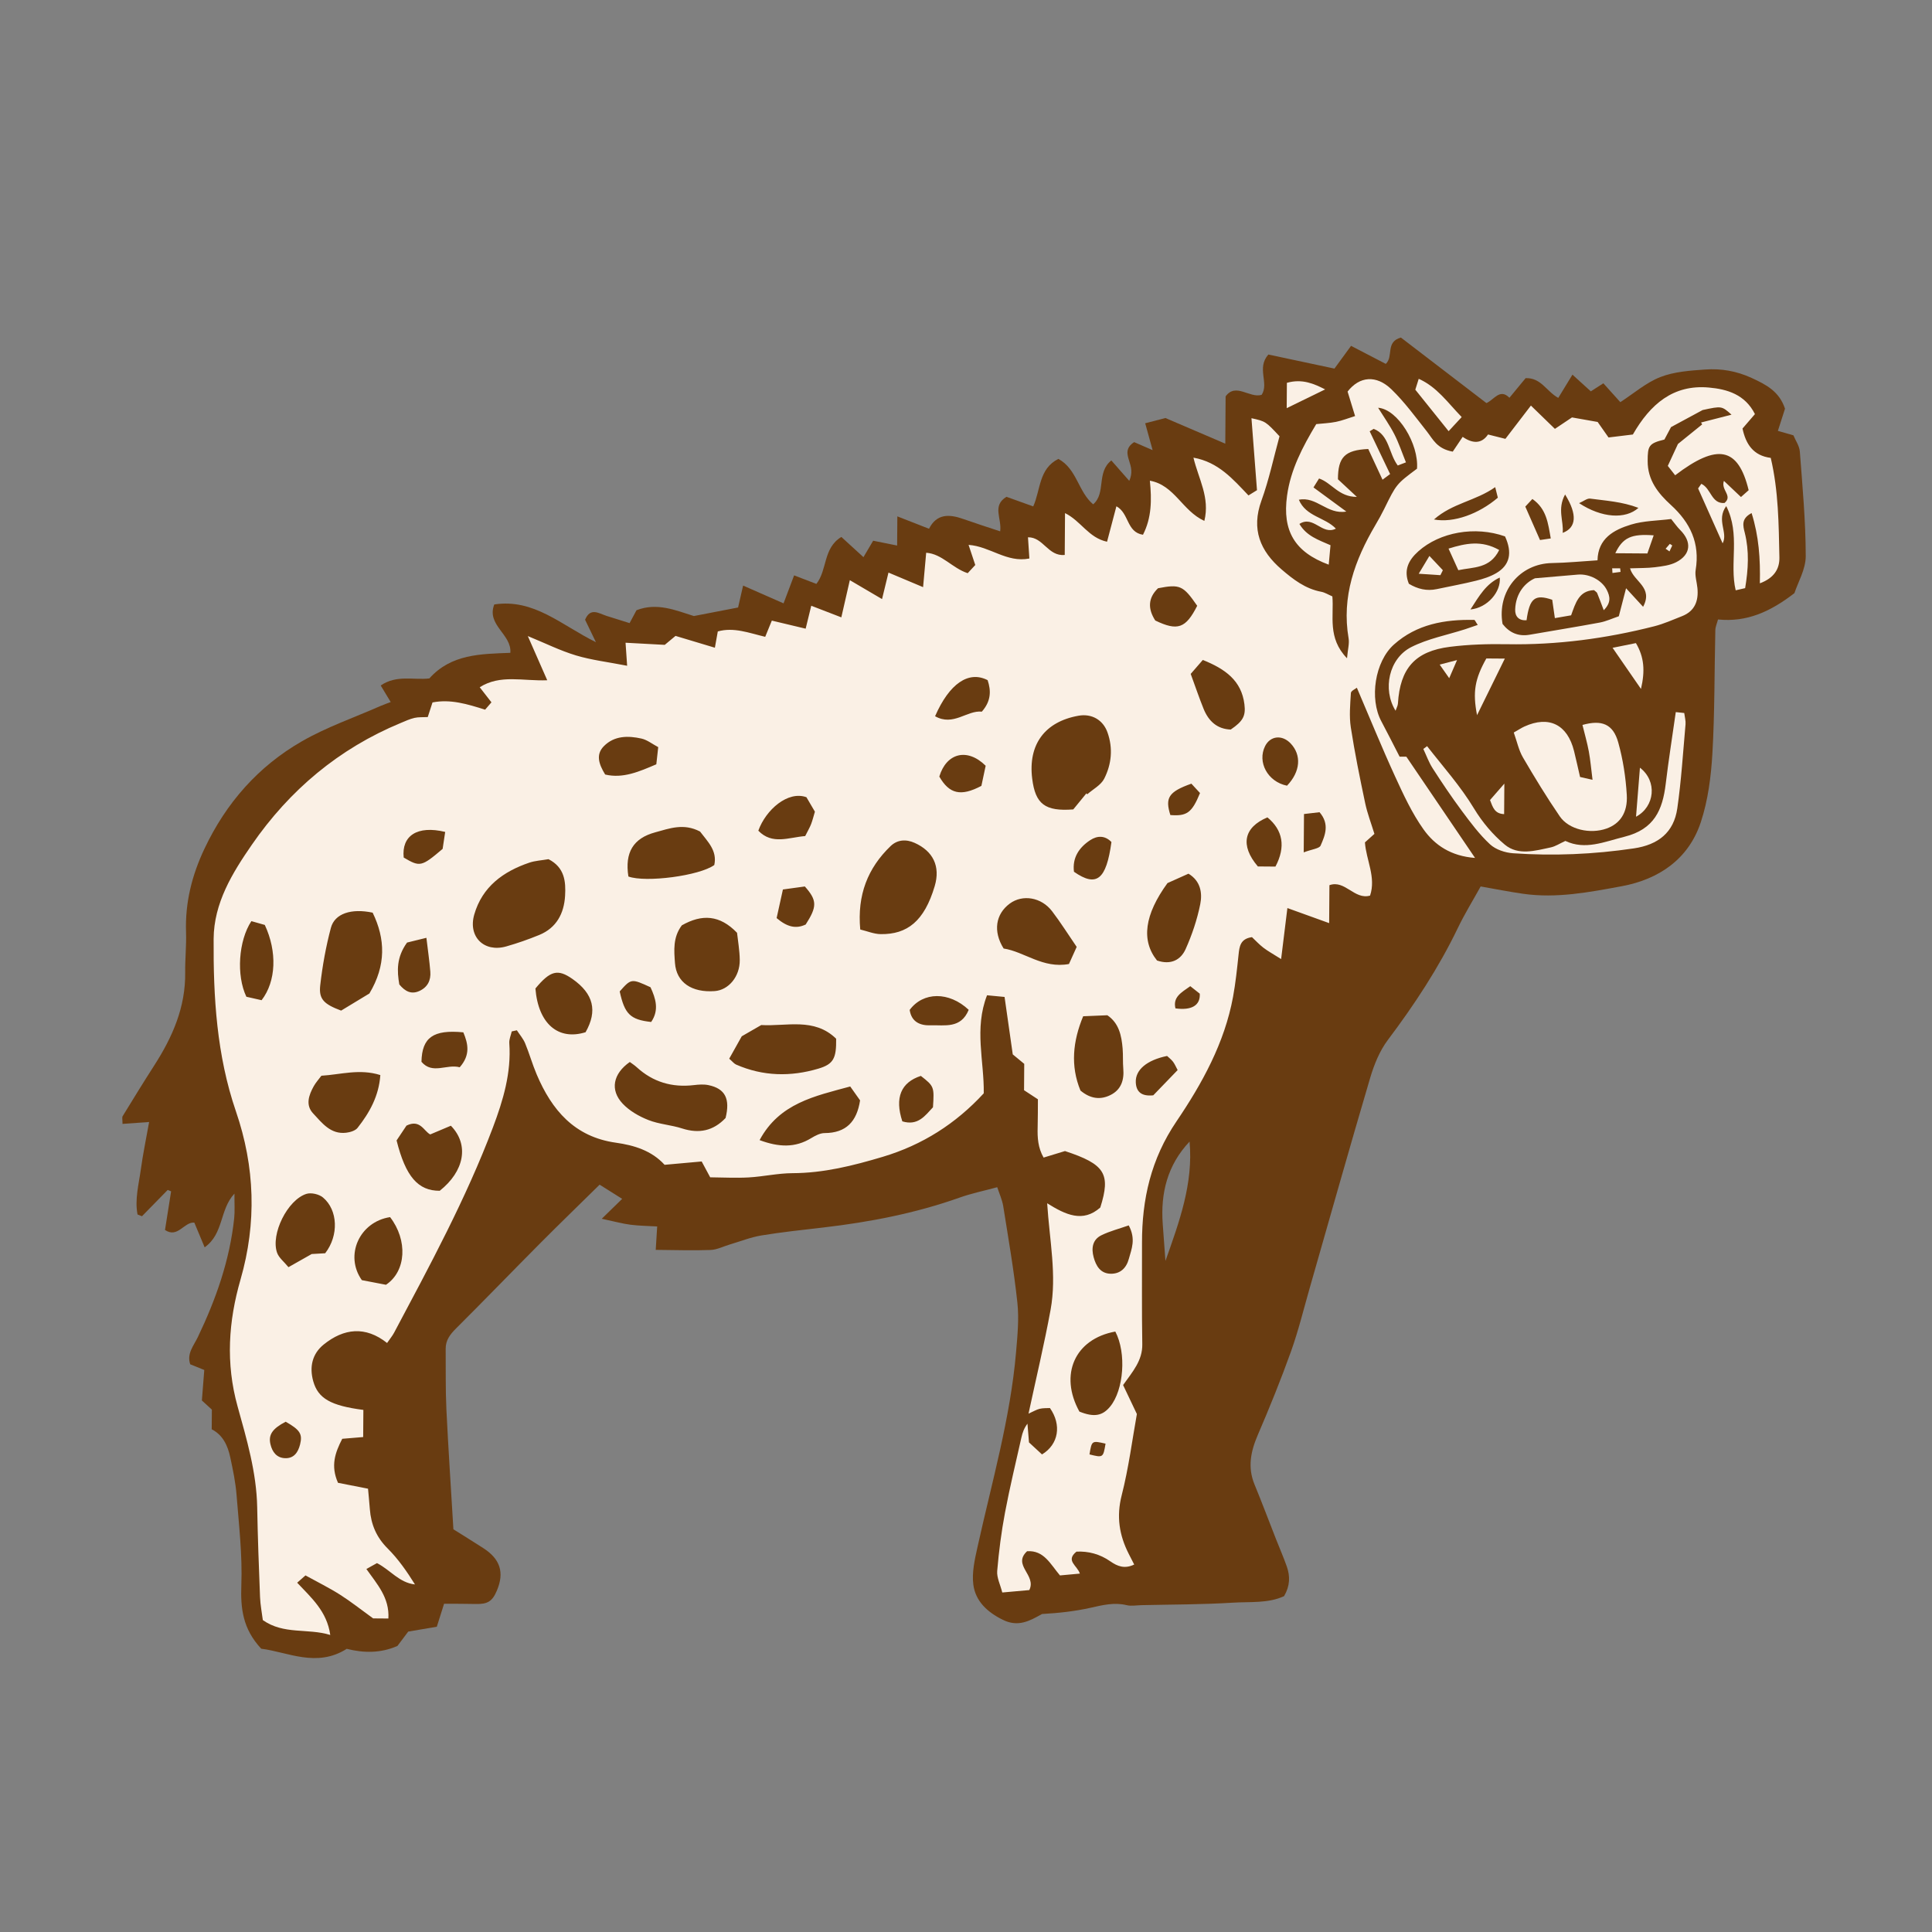 <svg version="1.1" id="svg" xmlns="http://www.w3.org/2000/svg" xmlns:xlink="http://www.w3.org/1999/xlink" x="0px" y="0px"
	 width="200px" height="200px" viewBox="0 0 200 200" enable-background="new 0 0 200 200" xml:space="preserve">
<rect x="0" y="0" width="200" height="200" fill="#808080" stroke="none"/>
<path class="stroke" fill="#693c11"  fill-rule="evenodd" clip-rule="evenodd" d="M46.936,158.312c0.974,0.612,2.042,1.27,3.095,1.949
	c1.759,1.134,2.198,2.524,1.406,4.397c-0.473,1.12-0.96,1.416-2.197,1.387c-1.069-0.025-2.136-0.019-3.269-0.026
	c-0.259,0.824-0.483,1.531-0.752,2.38c-0.951,0.162-1.938,0.329-2.96,0.503c-0.378,0.502-0.754,1.002-1.118,1.488
	c-1.743,0.759-3.487,0.742-5.245,0.296c-3.124,1.986-6.127,0.321-8.854-0.011c-1.927-2.067-2.146-4.195-2.058-6.597
	c0.115-3.095-0.251-6.212-0.495-9.314c-0.103-1.309-0.375-2.613-0.652-3.9c-0.257-1.197-0.742-2.295-1.92-2.905
	c0.005-0.701,0.009-1.331,0.015-2.036c-0.354-0.324-0.709-0.649-1.034-0.946c0.084-1.07,0.164-2.071,0.249-3.157
	c-0.515-0.208-0.959-0.39-1.455-0.59c-0.379-1.104,0.365-1.931,0.785-2.808c1.875-3.916,3.307-7.961,3.766-12.305
	c0.077-0.739,0.021-1.496,0.028-2.557c-1.562,1.671-1.087,4.141-3.086,5.563c-0.398-0.951-0.721-1.729-1.069-2.56
	c-1.06-0.095-1.712,1.655-3.035,0.763c0.211-1.335,0.422-2.667,0.632-3.999c-0.117-0.048-0.235-0.097-0.351-0.146
	c-0.889,0.908-1.778,1.815-2.666,2.723c-0.153-0.061-0.306-0.121-0.459-0.181c-0.3-1.56,0.129-3.12,0.342-4.667
	c0.221-1.608,0.555-3.199,0.858-4.908c-0.935,0.067-1.823,0.131-2.755,0.197c0.003-0.445-0.065-0.671,0.017-0.804
	c1.078-1.762,2.161-3.523,3.277-5.261c1.882-2.929,3.24-6.019,3.195-9.595c-0.018-1.396,0.135-2.795,0.088-4.189
	c-0.101-3.054,0.602-5.877,1.91-8.643c2.246-4.749,5.569-8.521,10.076-11.111c2.568-1.477,5.418-2.458,8.144-3.659
	c0.337-0.148,0.688-0.267,1.057-0.408c-0.363-0.602-0.672-1.113-1.035-1.714c1.66-1.136,3.425-0.535,5.036-0.732
	c2.265-2.533,5.325-2.528,8.384-2.649c0.164-1.918-2.5-2.862-1.663-5.008c4.107-0.623,6.917,2.125,10.523,3.908
	c-0.493-1.021-0.802-1.663-1.123-2.324c0.544-1.306,1.411-0.665,2.212-0.403c0.781,0.253,1.566,0.492,2.396,0.752
	c0.268-0.5,0.498-0.93,0.716-1.335c2.136-0.827,4.042,0.011,5.94,0.602c1.517-0.295,3-0.581,4.575-0.884
	c0.143-0.625,0.301-1.311,0.52-2.269c1.531,0.673,2.827,1.243,4.187,1.841c0.371-0.988,0.71-1.884,1.093-2.897
	c0.905,0.349,1.59,0.61,2.304,0.883c1.148-1.451,0.68-3.709,2.586-4.861c0.747,0.684,1.48,1.353,2.288,2.092
	c0.332-0.562,0.614-1.038,1.005-1.702c0.807,0.162,1.628,0.327,2.482,0.499c0.007-0.935,0.013-1.807,0.021-3.019
	c1.267,0.495,2.237,0.876,3.28,1.282c0.787-1.566,2.084-1.528,3.534-1.015c1.227,0.434,2.468,0.829,3.831,1.282
	c0.191-1.326-0.879-2.647,0.653-3.575c0.885,0.318,1.817,0.653,2.769,0.995c0.776-1.728,0.561-3.898,2.604-4.918
	c1.935,1.053,2.044,3.401,3.601,4.702c1.362-1.169,0.305-3.288,1.88-4.542c0.594,0.677,1.153,1.313,1.855,2.111
	c0.37-0.805,0.195-1.441-0.006-2.061c-0.23-0.704-0.391-1.367,0.514-1.947c0.522,0.228,1.127,0.49,1.911,0.829
	c-0.271-0.981-0.505-1.825-0.768-2.781c0.832-0.216,1.429-0.372,2.094-0.543c1.998,0.855,4.014,1.719,6.197,2.654
	c0.012-1.725,0.022-3.221,0.034-4.896c1.057-1.453,2.48,0.219,3.731-0.159c0.792-1.216-0.557-2.753,0.693-4.172
	c2.078,0.442,4.224,0.898,6.842,1.455c0.43-0.588,1.059-1.449,1.72-2.354c1.352,0.703,2.457,1.276,3.595,1.868
	c0.828-0.783-0.064-2.259,1.561-2.729c2.84,2.176,5.831,4.467,8.858,6.786c0.802-0.348,1.386-1.554,2.381-0.55
	c0.658-0.798,1.176-1.426,1.675-2.03c1.602-0.062,2.153,1.369,3.381,2.043c0.438-0.717,0.88-1.443,1.468-2.406
	c0.671,0.61,1.247,1.132,1.901,1.728c0.339-0.218,0.749-0.48,1.298-0.833c0.585,0.65,1.163,1.292,1.756,1.952
	c1.397-0.904,2.667-2.023,4.146-2.599c1.434-0.56,3.076-0.668,4.641-0.78c1.65-0.119,3.253,0.157,4.814,0.876
	c1.493,0.688,2.855,1.387,3.447,3.181c-0.217,0.676-0.464,1.451-0.737,2.296c0.523,0.151,0.998,0.287,1.608,0.461
	c0.217,0.528,0.619,1.091,0.664,1.681c0.273,3.604,0.605,7.214,0.611,10.822c0.002,1.366-0.814,2.731-1.17,3.831
	c-2.511,1.944-4.945,3.027-7.912,2.728c-0.106,0.407-0.269,0.755-0.277,1.108c-0.099,4.252-0.059,8.512-0.303,12.758
	c-0.139,2.391-0.452,4.851-1.197,7.11c-1.265,3.838-4.353,5.925-8.179,6.635c-3.35,0.621-6.751,1.278-10.207,0.787
	c-1.435-0.204-2.857-0.489-4.407-0.76c-0.792,1.433-1.656,2.83-2.364,4.304c-1.989,4.134-4.49,7.927-7.244,11.587
	c-0.849,1.13-1.422,2.547-1.828,3.918c-2.139,7.239-4.182,14.506-6.261,21.76c-0.628,2.189-1.166,4.412-1.932,6.553
	c-1.046,2.921-2.214,5.804-3.442,8.656c-0.734,1.708-1.072,3.354-0.336,5.136c0.771,1.87,1.48,3.766,2.221,5.649
	c0.371,0.945,0.781,1.876,1.117,2.833c0.348,0.994,0.349,1.99-0.28,3.069c-1.633,0.766-3.517,0.565-5.317,0.678
	c-3.146,0.196-6.305,0.184-9.458,0.256c-0.508,0.012-1.039,0.117-1.515,0.002c-1.29-0.313-2.489-0.012-3.736,0.268
	c-1.645,0.37-3.333,0.551-5.032,0.646c-1.262,0.704-2.459,1.395-4.064,0.599c-1.597-0.791-2.82-1.917-3.047-3.634
	c-0.167-1.268,0.152-2.639,0.437-3.923c1.478-6.687,3.395-13.286,3.985-20.144c0.146-1.702,0.318-3.44,0.137-5.126
	c-0.357-3.34-0.935-6.658-1.463-9.979c-0.106-0.667-0.405-1.303-0.622-1.975c-1.4,0.382-2.675,0.641-3.889,1.074
	c-4.574,1.626-9.299,2.535-14.106,3.096c-2.142,0.249-4.289,0.475-6.414,0.824c-1.116,0.184-2.19,0.616-3.282,0.938
	c-0.665,0.196-1.321,0.543-1.992,0.566c-1.807,0.07-3.618,0.004-5.67-0.011c0.041-0.671,0.093-1.511,0.15-2.424
	c-0.92-0.055-1.851-0.062-2.766-0.179c-0.833-0.107-1.651-0.337-2.971-0.617c0.911-0.889,1.453-1.417,2.113-2.061
	c-0.761-0.479-1.486-0.935-2.334-1.468c-2.12,2.089-4.167,4.068-6.174,6.086c-2.903,2.919-5.764,5.885-8.682,8.79
	c-0.618,0.616-1.09,1.226-1.081,2.123c0.02,2.09-0.024,4.185,0.075,6.271C46.409,149.963,46.681,154.016,46.936,158.312z
	 M123.143,118.177c-2.292,2.424-3.012,5.333-2.777,8.537c0.093,1.273,0.187,2.545,0.28,3.817
	C122.08,126.487,123.541,122.519,123.143,118.177z"/>
<path fill-rule="evenodd" clip-rule="evenodd" fill="#faf0e5" class="fill" d="M52.976,106.772c-0.09,0.405-0.282,0.818-0.253,1.217
	c0.217,3.062-0.635,5.91-1.694,8.718c-2.788,7.381-6.536,14.299-10.227,21.245c-0.176,0.332-0.422,0.624-0.731,1.074
	c-2.238-1.776-4.47-1.525-6.557,0.154c-1.2,0.966-1.499,2.332-1.088,3.803c0.498,1.786,1.82,2.536,5.19,2.971
	c-0.007,0.905-0.013,1.831-0.02,2.809c-0.74,0.062-1.464,0.122-2.167,0.18c-0.749,1.457-1.216,2.797-0.44,4.557
	c0.89,0.175,1.911,0.375,3.109,0.609c0.056,0.636,0.132,1.382,0.189,2.127c0.122,1.578,0.681,2.904,1.84,4.058
	c1.094,1.09,1.991,2.378,2.83,3.727c-1.635-0.179-2.547-1.5-3.932-2.208c-0.272,0.152-0.574,0.32-1.098,0.609
	c1.1,1.565,2.405,2.959,2.278,5.126c-0.601-0.004-1.236-0.009-1.58-0.012c-1.28-0.925-2.316-1.751-3.428-2.457
	c-1.117-0.709-2.311-1.296-3.574-1.993c-0.239,0.21-0.499,0.438-0.86,0.755c1.477,1.572,3.081,2.959,3.426,5.411
	c-2.344-0.722-4.804-0.008-6.982-1.54c-0.096-0.764-0.256-1.57-0.288-2.383c-0.124-3.102-0.237-6.205-0.295-9.31
	c-0.069-3.601-1.087-7.034-2.033-10.44c-1.238-4.463-0.942-8.791,0.308-13.124c1.69-5.864,1.492-11.67-0.475-17.405
	c-1.991-5.805-2.347-11.812-2.309-17.856c0.024-3.718,1.934-6.819,3.957-9.747c3.911-5.664,9.009-9.952,15.412-12.605
	c0.466-0.194,0.932-0.412,1.42-0.525c0.42-0.098,0.871-0.061,1.377-0.087c0.164-0.506,0.315-0.971,0.492-1.514
	c1.872-0.367,3.619,0.176,5.447,0.749c0.184-0.215,0.382-0.445,0.655-0.761c-0.375-0.481-0.741-0.953-1.214-1.561
	c2.135-1.352,4.442-0.625,6.99-0.722c-0.731-1.666-1.322-3.008-2.011-4.576c1.797,0.736,3.351,1.512,4.99,2.005
	c1.613,0.484,3.313,0.681,5.292,1.069c-0.065-0.941-0.108-1.58-0.164-2.384c1.375,0.075,2.736,0.148,4.057,0.22
	c0.337-0.278,0.621-0.516,1.117-0.927c1.248,0.375,2.601,0.781,4.073,1.223c0.102-0.568,0.197-1.092,0.302-1.685
	c1.647-0.465,3.218,0.153,4.908,0.557c0.23-0.563,0.428-1.048,0.686-1.678c1.086,0.259,2.17,0.52,3.502,0.835
	c0.189-0.778,0.358-1.471,0.579-2.374c0.975,0.377,1.938,0.748,3.113,1.202c0.301-1.312,0.583-2.548,0.88-3.85
	c1.166,0.685,2.119,1.244,3.335,1.959c0.269-1.112,0.454-1.874,0.666-2.744c1.112,0.469,2.168,0.913,3.583,1.508
	c0.125-1.404,0.217-2.43,0.32-3.561c1.639,0.109,2.7,1.593,4.297,2.116c0.253-0.273,0.5-0.539,0.785-0.847
	c-0.22-0.664-0.431-1.293-0.694-2.084c2.236,0.16,3.954,1.876,6.295,1.411c-0.05-0.765-0.098-1.474-0.145-2.196
	c1.594-0.026,2.064,1.986,3.805,1.832c0.01-1.404,0.019-2.745,0.03-4.336c1.667,0.828,2.428,2.552,4.35,2.964
	c0.322-1.221,0.629-2.382,0.969-3.67c1.334,0.726,1.035,2.684,2.751,2.947c0.901-1.761,0.913-3.613,0.713-5.596
	c2.562,0.458,3.345,3.119,5.64,4.162c0.595-2.422-0.596-4.327-1.129-6.547c2.593,0.459,4.101,2.24,5.697,3.911
	c0.376-0.233,0.632-0.39,0.881-0.544c-0.192-2.498-0.379-4.936-0.572-7.45c1.465,0.326,1.465,0.326,2.904,1.87
	c-0.598,2.173-1.079,4.476-1.873,6.667c-1.072,2.964-0.129,5.212,2.089,7.119c1.204,1.033,2.462,2.006,4.098,2.31
	c0.366,0.065,0.702,0.283,1.157,0.479c0.179,2.021-0.535,4.292,1.517,6.407c0.084-0.947,0.255-1.524,0.164-2.058
	c-0.74-4.316,0.641-8.114,2.78-11.744c0.322-0.545,0.631-1.1,0.91-1.667c1.257-2.559,1.252-2.562,3.391-4.157
	c0.202-2.548-1.975-6.148-4.027-6.309c0.614,0.989,1.219,1.837,1.688,2.757c0.456,0.892,0.772,1.854,1.194,2.897
	c-0.307,0.118-0.568,0.217-0.847,0.324c-0.947-1.256-0.872-3.167-2.492-3.792c-0.138,0.083-0.277,0.167-0.416,0.25
	c0.667,1.398,1.335,2.793,2.115,4.429c-0.187,0.14-0.429,0.318-0.785,0.584c-0.543-1.168-1.032-2.22-1.479-3.179
	c-2.43,0.109-3.134,0.85-3.136,3.134c0.524,0.488,1.099,1.025,1.958,1.824c-1.889,0.007-2.598-1.458-3.913-1.905
	c-0.176,0.282-0.326,0.522-0.577,0.925c1.108,0.813,2.142,1.573,3.399,2.497c-1.98,0.343-3.072-1.595-4.913-1.221
	c0.741,1.756,2.698,1.8,3.833,2.991c-1.427,0.726-2.314-1.427-3.776-0.487c0.745,1.26,1.958,1.647,3.218,2.203
	c-0.06,0.658-0.119,1.312-0.184,2.013c-3.537-1.307-4.811-3.513-4.314-7.138c0.371-2.708,1.604-5.045,3.022-7.413
	c0.683-0.073,1.379-0.097,2.053-0.234c0.633-0.126,1.241-0.373,1.968-0.6c-0.312-1.023-0.549-1.793-0.776-2.533
	c1.223-1.583,2.969-1.758,4.549-0.224c1.355,1.314,2.486,2.867,3.663,4.358c0.622,0.787,1.019,1.784,2.674,2.084
	c0.216-0.321,0.598-0.888,1.028-1.531c1.021,0.708,1.958,0.746,2.625-0.246c0.66,0.165,1.184,0.298,1.797,0.453
	c0.902-1.175,1.742-2.272,2.641-3.445c0.825,0.8,1.612,1.564,2.484,2.411c0.697-0.467,1.257-0.841,1.768-1.184
	c0.774,0.137,1.505,0.266,2.657,0.469c0.222,0.316,0.661,0.942,1.126,1.605c0.958-0.117,1.744-0.213,2.52-0.307
	c1.794-3.127,4.174-5.194,7.867-4.862c1.904,0.171,3.746,0.716,4.77,2.75c-0.425,0.494-0.83,0.961-1.287,1.494
	c0.342,1.605,1.105,2.804,2.923,3.04c0.81,3.443,0.822,6.875,0.896,10.293c0.027,1.218-0.57,2.15-2.024,2.692
	c0.059-2.541-0.101-4.877-0.854-7.273c-1.1,0.577-0.892,1.306-0.706,2.044c0.472,1.883,0.365,3.768,0.038,5.726
	c-0.322,0.074-0.61,0.14-0.979,0.225c-0.666-2.807,0.509-5.777-0.979-8.717c-1.069,1.466,0.222,2.727-0.373,3.854
	c-0.805-1.803-1.617-3.622-2.539-5.684c-0.029,0.043,0.14-0.198,0.334-0.477c1.026,0.475,1.023,2.078,2.396,1.987
	c0.899-0.754-0.403-1.338-0.058-2.292c0.598,0.566,1.137,1.077,1.766,1.672c0.307-0.272,0.567-0.502,0.796-0.706
	c-1.081-4.45-3.225-4.892-7.609-1.545c-0.257-0.327-0.516-0.657-0.762-0.972c0.39-0.842,0.751-1.621,1.051-2.269
	c0.892-0.721,1.7-1.375,2.509-2.028c-0.039-0.065-0.078-0.129-0.119-0.193c1.015-0.261,2.03-0.522,3.155-0.812
	c-1.015-0.907-1.015-0.907-2.991-0.479c-1.165,0.628-2.03,1.096-3.27,1.766c-0.087,0.163-0.381,0.713-0.687,1.289
	c-1.624,0.395-1.729,0.651-1.733,2.228c-0.005,1.982,1.088,3.342,2.401,4.539c2.016,1.834,3.025,3.964,2.569,6.73
	c-0.097,0.599,0.121,1.246,0.182,1.872c0.131,1.335-0.267,2.394-1.602,2.917c-0.942,0.37-1.878,0.79-2.854,1.04
	c-5.005,1.275-10.084,1.952-15.263,1.86c-1.963-0.033-3.946,0.023-5.891,0.269c-3.626,0.453-5.172,2.233-5.394,5.876
	c-0.014,0.224-0.14,0.438-0.244,0.741c-1.378-2.219-0.687-5.415,1.623-6.587c1.723-0.873,3.7-1.246,5.562-1.844
	c0.42-0.135,0.834-0.285,1.321-0.451c-0.226-0.332-0.292-0.518-0.362-0.519c-3.052-0.062-5.956,0.438-8.318,2.553
	c-1.973,1.768-2.547,5.602-1.303,7.933c0.623,1.17,1.217,2.354,1.896,3.67c0.202,0.001,0.548,0.004,0.699,0.004
	c2.365,3.486,4.648,6.85,7.11,10.479c-2.485-0.186-4.166-1.318-5.326-2.946c-1.202-1.685-2.091-3.613-2.96-5.509
	c-1.369-2.984-2.605-6.028-3.949-9.165c-0.156,0.129-0.603,0.323-0.617,0.545c-0.073,1.184-0.187,2.397-0.009,3.559
	c0.405,2.63,0.939,5.242,1.488,7.849c0.221,1.047,0.612,2.058,0.956,3.177c-0.282,0.255-0.6,0.538-0.982,0.882
	c0.125,1.815,1.169,3.607,0.531,5.508c-1.627,0.462-2.593-1.664-4.207-1.078c-0.009,1.323-0.018,2.546-0.028,3.927
	c-1.504-0.543-2.836-1.024-4.323-1.56c-0.21,1.704-0.404,3.282-0.649,5.281c-0.851-0.54-1.372-0.82-1.834-1.175
	c-0.44-0.339-0.823-0.756-1.184-1.095c-1.218,0.171-1.299,0.979-1.39,1.836c-0.155,1.448-0.303,2.899-0.566,4.331
	c-0.878,4.781-3.204,8.988-5.858,12.906c-2.64,3.896-3.581,8.056-3.569,12.594c0.009,3.491-0.031,6.983,0.029,10.474
	c0.028,1.682-0.986,2.824-1.987,4.227c0.404,0.848,0.829,1.742,1.427,2.998c-0.466,2.58-0.841,5.546-1.574,8.422
	c-0.56,2.192-0.248,4.123,0.729,6.05c0.168,0.333,0.341,0.667,0.568,1.109c-0.983,0.478-1.726,0.192-2.48-0.335
	c-1.069-0.749-2.273-1.061-3.497-1c-1.168,0.942,0.086,1.434,0.352,2.274c-0.749,0.068-1.414,0.13-2.06,0.189
	c-0.991-1.167-1.654-2.625-3.405-2.504c-1.558,1.459,1.008,2.466,0.23,4.021c-0.766,0.068-1.674,0.149-2.797,0.25
	c-0.207-0.819-0.583-1.543-0.525-2.232c0.17-2.019,0.431-4.038,0.806-6.028c0.492-2.615,1.122-5.203,1.704-7.801
	c0.108-0.481,0.271-0.951,0.622-1.415c0.048,0.587,0.096,1.174,0.158,1.938c0.404,0.373,0.895,0.827,1.348,1.246
	c1.728-1.047,2.042-3.062,0.822-4.802c-0.32,0.018-0.701-0.008-1.057,0.077c-0.337,0.079-0.648,0.274-1.162,0.504
	c0.798-3.714,1.636-7.218,2.285-10.756c0.657-3.583-0.109-7.175-0.354-11.024c1.928,1.207,3.699,2.032,5.499,0.44
	c1.107-3.494,0.482-4.483-3.655-5.844c-0.687,0.21-1.405,0.428-2.214,0.675c-0.586-1.025-0.647-2.067-0.615-3.138
	c0.029-0.985,0.018-1.971,0.026-2.896c-0.602-0.396-1.014-0.665-1.434-0.94c0.006-0.899,0.012-1.781,0.019-2.728
	c-0.348-0.287-0.73-0.603-1.188-0.981c-0.27-1.896-0.546-3.828-0.848-5.946c-0.563-0.053-1.148-0.11-1.814-0.173
	c-1.354,3.47-0.286,6.824-0.34,10.149c-2.891,3.142-6.355,5.35-10.461,6.576c-3.053,0.911-6.108,1.681-9.331,1.691
	c-1.514,0.005-3.025,0.354-4.543,0.441c-1.324,0.074-2.655-0.002-3.984-0.012c-0.332-0.616-0.587-1.092-0.882-1.64
	c-1.26,0.113-2.517,0.226-3.839,0.345c-1.34-1.473-3.161-2.024-5.039-2.288c-4.289-0.601-6.639-3.379-8.207-7.08
	c-0.446-1.051-0.753-2.158-1.191-3.21c-0.201-0.484-0.566-0.9-0.857-1.347C53.327,106.693,53.151,106.732,52.976,106.772z
	 M170.094,62.816c1.076-2.025-0.955-2.583-1.354-3.982c0.979-0.038,1.792-0.017,2.589-0.116c0.739-0.095,1.533-0.184,2.18-0.515
	c1.535-0.784,1.65-2.12,0.414-3.348c-0.31-0.31-0.561-0.679-0.926-1.127c-1.428,0.181-2.853,0.178-4.153,0.576
	c-1.781,0.542-3.424,1.432-3.47,3.7c-1.59,0.099-3.151,0.257-4.713,0.283c-3.331,0.058-5.703,2.925-5.117,6.303
	c0.706,0.901,1.62,1.323,2.805,1.116c2.419-0.422,4.844-0.809,7.258-1.259c0.661-0.123,1.289-0.421,1.972-0.653
	c0.256-0.984,0.482-1.859,0.751-2.898C168.934,61.552,169.417,62.077,170.094,62.816z M56.782,88.942
	c-0.737,0.127-1.385,0.158-1.976,0.357c-2.714,0.917-4.881,2.495-5.711,5.372c-0.664,2.307,1.023,3.954,3.308,3.304
	c1.158-0.329,2.301-0.73,3.416-1.186c1.788-0.734,2.568-2.224,2.678-4.052C58.584,91.262,58.457,89.798,56.782,88.942z
	 M112.465,82.128c0.028,0.033,0.056,0.066,0.085,0.099c0.601-0.532,1.42-0.951,1.757-1.617c0.761-1.501,0.926-3.149,0.338-4.797
	c-0.462-1.297-1.637-1.965-3-1.722c-3.495,0.623-5.234,2.99-4.792,6.521c0.328,2.624,1.326,3.4,4.252,3.178
	C111.513,83.291,111.988,82.709,112.465,82.128z M89.053,96.222c0.716,0.17,1.413,0.469,2.115,0.479
	c2.747,0.037,4.515-1.334,5.593-4.972c0.611-2.061-0.18-3.623-2.08-4.476c-0.906-0.407-1.801-0.326-2.487,0.334
	C89.829,89.864,88.725,92.642,89.053,96.222z M38.239,102.846c1.743-2.911,1.66-5.654,0.337-8.368
	c-2.208-0.468-3.928,0.091-4.321,1.568c-0.518,1.946-0.878,3.95-1.105,5.951c-0.163,1.433,0.376,1.951,2.164,2.621
	C36.21,104.074,37.222,103.461,38.239,102.846z M65.198,109.936c-1.737,1.214-2.076,2.902-0.733,4.322
	c0.703,0.744,1.693,1.308,2.658,1.688c1.103,0.437,2.346,0.503,3.484,0.87c1.744,0.56,3.225,0.265,4.503-1.08
	c0.492-1.98-0.031-3.039-1.765-3.403c-0.481-0.101-1.01-0.063-1.505-0.004c-2.264,0.27-4.248-0.311-5.938-1.86
	C65.679,110.265,65.417,110.1,65.198,109.936z M75.488,109.596c0.342,0.296,0.502,0.516,0.717,0.61
	c2.783,1.217,5.645,1.274,8.518,0.418c1.565-0.466,1.864-1.072,1.835-3.096c-2.274-2.223-5.148-1.259-7.754-1.416
	c-0.74,0.426-1.394,0.803-2.018,1.164C76.361,108.038,75.963,108.747,75.488,109.596z M70.583,95.79
	c-0.937,1.246-0.806,2.612-0.71,3.908c0.147,2.011,1.747,3.075,4.114,2.899c1.434-0.106,2.609-1.499,2.592-3.214
	c-0.01-0.996-0.192-1.99-0.28-2.82C74.504,94.697,72.663,94.612,70.583,95.79z M111.458,98.022c-0.894-1.305-1.667-2.54-2.547-3.692
	c-1.113-1.459-3.061-1.769-4.385-0.788c-1.458,1.08-1.748,2.867-0.631,4.648c2.15,0.326,4.059,2.108,6.763,1.603
	C110.899,99.256,111.168,98.661,111.458,98.022z M72.469,86.081c-1.705-0.895-3.175-0.315-4.628,0.078
	c-2.302,0.62-3.174,2.099-2.79,4.577c1.799,0.652,7.362-0.075,8.892-1.19C74.271,88.053,73.243,87.11,72.469,86.081z
	 M111.85,112.895c1.045,0.871,2.083,0.978,3.123,0.454c1.087-0.549,1.41-1.542,1.309-2.719c-0.059-0.692-0.01-1.394-0.068-2.086
	c-0.112-1.344-0.38-2.632-1.583-3.446c-0.785,0.033-1.523,0.063-2.502,0.105C111.062,107.771,110.794,110.336,111.85,112.895z
	 M115.457,137.842c-4.205,0.762-5.825,4.472-3.717,8.286c1.499,0.602,2.382,0.458,3.185-0.523
	C116.332,143.885,116.627,140.069,115.457,137.842z M119.775,99.432c1.436,0.487,2.458-0.063,2.959-1.179
	c0.664-1.48,1.194-3.058,1.514-4.646c0.232-1.155,0.046-2.403-1.217-3.163c-0.76,0.34-1.501,0.671-2.173,0.973
	C118.477,94.687,118.114,97.359,119.775,99.432z M88.015,112.472c-3.68,1.001-7.328,1.731-9.382,5.553
	c2.004,0.744,3.68,0.807,5.338-0.204c0.42-0.255,0.923-0.523,1.389-0.525c2.243-0.009,3.342-1.202,3.674-3.386
	C88.74,113.495,88.415,113.039,88.015,112.472z M33.271,111.359c-0.279,0.376-0.581,0.706-0.792,1.084
	c-0.513,0.921-0.875,1.95-0.066,2.816c0.921,0.981,1.805,2.193,3.421,2.001c0.415-0.05,0.945-0.206,1.18-0.503
	c1.249-1.583,2.21-3.31,2.358-5.465C37.22,110.61,35.262,111.242,33.271,111.359z M155.801,55.529
	c-3.105-1.103-6.757-0.44-8.974,1.542c-1.031,0.922-1.546,1.961-0.982,3.36c0.906,0.544,1.848,0.775,2.889,0.553
	c1.355-0.291,2.721-0.532,4.065-0.868c0.726-0.181,1.469-0.416,2.107-0.794C156.299,58.499,156.577,57.223,155.801,55.529z
	 M41.054,118.058c0.94,3.758,2.233,5.22,4.466,5.211c2.53-2.003,3.09-4.751,1.154-6.735c-0.624,0.262-1.333,0.563-2.137,0.902
	c-0.655-0.329-1.035-1.611-2.458-0.913C41.815,116.916,41.437,117.483,41.054,118.058z M33.662,129.737
	c1.427-1.838,1.323-4.481-0.23-5.776c-0.407-0.339-1.217-0.527-1.712-0.372c-1.963,0.62-3.717,4.178-3.037,6.094
	c0.188,0.528,0.724,0.935,1.179,1.494c0.871-0.491,1.572-0.89,2.405-1.361C32.613,129.796,33.111,129.768,33.662,129.737z
	 M55.426,102.329c0.296,3.65,2.36,5.409,5.192,4.527c1.257-2.211,0.826-3.977-1.345-5.506
	C57.75,100.278,56.971,100.463,55.426,102.329z M40.381,125.996c-3.174,0.486-4.734,3.965-2.923,6.524
	c0.856,0.165,1.713,0.328,2.498,0.48C42.063,131.594,42.221,128.381,40.381,125.996z M127.405,75.523
	c1.264-0.863,1.569-1.4,1.417-2.616c-0.304-2.458-1.99-3.659-4.307-4.589c-0.432,0.498-0.884,1.019-1.254,1.445
	c0.503,1.372,0.886,2.508,1.336,3.618C125.109,74.643,125.986,75.471,127.405,75.523z M27.081,103.541
	c1.508-1.953,1.624-5.028,0.331-7.792c-0.409-0.115-0.923-0.26-1.39-0.393c-1.337,2.031-1.573,5.62-0.518,7.827
	C25.993,103.293,26.578,103.426,27.081,103.541z M62.647,80.179c1.842,0.439,3.525-0.304,5.295-1.059
	c0.07-0.63,0.128-1.167,0.197-1.777c-0.632-0.335-1.151-0.757-1.735-0.887c-1.382-0.308-2.801-0.31-3.884,0.779
	C61.664,78.094,61.971,79.077,62.647,80.179z M83.354,86.549c0.284-0.569,0.478-0.89,0.61-1.236
	c0.155-0.404,0.257-0.832,0.395-1.289c-0.316-0.541-0.627-1.072-0.877-1.496c-1.906-0.695-4.192,1.276-4.981,3.464
	C79.946,87.485,81.639,86.686,83.354,86.549z M96.799,74.144c1.901,1.075,3.305-0.642,4.84-0.474c0.962-1.091,0.967-2.163,0.6-3.261
	C100.276,69.401,98.278,70.753,96.799,74.144z M123.934,62.711c-1.451-2.104-1.785-2.257-4.054-1.817
	c-1.071,1.028-1.046,2.164-0.287,3.341C121.911,65.351,122.751,65.047,123.934,62.711z M47.59,110.483
	c1.136-1.29,0.859-2.45,0.374-3.616c-3.115-0.301-4.282,0.529-4.334,3.051C44.772,111.262,46.241,110.119,47.59,110.483z
	 M116.847,126.852c-0.988,0.347-1.948,0.59-2.821,1.017c-0.933,0.454-1.066,1.34-0.812,2.279c0.244,0.903,0.706,1.685,1.751,1.709
	c1,0.023,1.632-0.58,1.891-1.537C117.131,129.303,117.609,128.289,116.847,126.852z M42.138,97.574
	c-1.109,1.532-1.042,2.955-0.801,4.336c0.605,0.729,1.241,1.053,2.072,0.678c0.861-0.389,1.21-1.109,1.137-2.01
	c-0.09-1.108-0.252-2.211-0.405-3.497C43.284,97.292,42.69,97.438,42.138,97.574z M132.034,89.708
	c1.087-2.054,0.766-3.779-0.83-5.093c-2.45,1.023-2.854,2.895-0.99,5.079C130.743,89.699,131.355,89.703,132.034,89.708z
	 M100.28,104.537c-2.04-1.917-4.714-1.879-6.111,0.009c0.183,1.252,1.088,1.632,2.173,1.595
	C97.784,106.091,99.467,106.521,100.28,104.537z M102.036,79.27c-1.93-1.902-4.072-1.3-4.798,1.121
	c1.03,1.796,2.223,2.092,4.356,0.962C101.723,80.738,101.877,80.015,102.036,79.27z M133.231,81.335
	c1.396-1.456,1.52-3.166,0.376-4.375c-0.878-0.927-2.107-0.797-2.646,0.279C130.139,78.884,131.218,80.928,133.231,81.335z
	 M93.409,116.083c1.626,0.492,2.362-0.597,3.172-1.459c0.141-2.113,0.116-2.176-1.254-3.247
	C93.277,112.042,92.599,113.624,93.409,116.083z M80.395,95.039c1.098,0.931,2.003,1.142,3.01,0.666
	c1.192-1.857,1.192-2.496-0.088-3.938c-0.635,0.089-1.359,0.187-2.27,0.312C80.821,93.104,80.612,94.054,80.395,95.039z
	 M115.056,87.168c-0.662-0.691-1.456-0.682-2.199-0.195c-1.168,0.768-1.861,1.83-1.68,3.271
	C113.518,91.877,114.522,91.069,115.056,87.168z M46.086,86.121c-2.906-0.705-4.53,0.409-4.295,2.651
	c1.685,0.996,1.837,0.966,4.03-0.896C45.891,87.408,45.981,86.812,46.086,86.121z M64.152,102.632
	c0.512,2.353,1.1,2.923,3.257,3.163c0.852-1.239,0.464-2.443-0.068-3.595C65.352,101.288,65.341,101.29,64.152,102.632z
	 M121.909,110.773c-0.179-0.33-0.297-0.625-0.482-0.867c-0.184-0.239-0.437-0.427-0.612-0.594c-2.093,0.429-3.293,1.438-3.239,2.725
	c0.042,1.002,0.604,1.474,1.809,1.35C120.112,112.634,120.932,111.786,121.909,110.773z M29.573,147.176
	c-1.379,0.718-1.804,1.35-1.578,2.328c0.188,0.811,0.655,1.428,1.538,1.447c0.907,0.023,1.327-0.615,1.531-1.423
	C31.332,148.459,31.068,148.022,29.573,147.176z M154.783,50.428c-2.038,1.44-4.422,1.649-6.34,3.348
	c2.037,0.382,4.642-0.573,6.613-2.255C155.002,51.311,154.944,51.076,154.783,50.428z M134.96,88.237
	c0.884-0.335,1.611-0.391,1.749-0.704c0.465-1.062,0.953-2.22-0.112-3.453c-0.456,0.054-0.978,0.114-1.608,0.188
	C134.98,85.518,134.973,86.597,134.96,88.237z M123.331,81.125c-2.395,0.848-2.727,1.484-2.177,3.248
	c1.694,0.129,2.224-0.211,3.072-2.278C123.979,81.829,123.617,81.436,123.331,81.125z M163.468,52.086
	c2.346,1.542,4.791,1.692,6.143,0.489c-1.693-0.646-3.365-0.739-4.998-0.959C164.298,51.574,163.934,51.885,163.468,52.086z
	 M159.421,55.903c0.334-0.049,0.663-0.098,1.113-0.164c-0.282-1.581-0.431-3.055-1.902-4.085c-0.285,0.307-0.513,0.553-0.733,0.789
	C158.421,53.631,158.899,54.718,159.421,55.903z M123.218,102.088c-0.953,0.674-1.812,1.127-1.538,2.298
	c1.665,0.231,2.59-0.299,2.521-1.52C123.948,102.666,123.625,102.41,123.218,102.088z M152.22,63.093
	c1.776-0.175,3.176-1.842,3.035-3.305C153.841,60.442,153.146,61.654,152.22,63.093z M162.018,51.188
	c-0.834,1.529-0.129,2.751-0.25,3.974C163.172,54.639,163.32,53.289,162.018,51.188z M114.446,149.445
	c-1.424-0.323-1.424-0.323-1.662,1.115C114.193,150.91,114.201,150.906,114.446,149.445z"/>
<path fill-rule="evenodd" clip-rule="evenodd" fill="#faf0e5" class="fill" d="M156.704,75.83c0.553-0.313,0.815-0.49,1.099-0.619
	c2.545-1.161,4.463-0.212,5.144,2.547c0.212,0.859,0.401,1.724,0.62,2.674c0.333,0.076,0.666,0.153,1.292,0.296
	c-0.142-1.115-0.218-2.036-0.385-2.938c-0.172-0.926-0.437-1.834-0.658-2.744c2.01-0.561,3.172-0.094,3.705,1.813
	c0.491,1.758,0.776,3.604,0.883,5.427c0.111,1.864-0.723,2.998-2.095,3.486c-1.686,0.599-3.899,0.115-4.841-1.261
	c-1.356-1.981-2.609-4.037-3.819-6.11C157.219,77.66,157.041,76.772,156.704,75.83z"/>
<path fill-rule="evenodd" clip-rule="evenodd" fill="#faf0e5" class="fill" d="M147.73,77.241c1.661,2.132,3.462,4.136,4.878,6.484
	c0.833,1.378,1.93,2.681,3.165,3.709c1.392,1.16,3.15,0.632,4.764,0.288c0.483-0.103,0.924-0.402,1.508-0.669
	c2.055,0.969,4.001,0.097,6.121-0.434c3.092-0.773,3.945-2.78,4.27-5.486c0.291-2.434,0.677-4.859,1.04-7.417
	c0.231,0.024,0.511,0.055,0.876,0.094c0.055,0.438,0.166,0.809,0.134,1.167c-0.259,2.905-0.438,5.824-0.853,8.707
	c-0.359,2.491-1.967,3.766-4.499,4.141c-4.153,0.617-8.323,0.794-12.502,0.504c-0.824-0.057-1.798-0.381-2.385-0.925
	c-1.103-1.022-2.023-2.259-2.927-3.473c-1.058-1.422-2.047-2.899-3.008-4.389c-0.401-0.621-0.651-1.336-0.97-2.009
	C147.473,77.435,147.602,77.338,147.73,77.241z"/>
<path fill-rule="evenodd" clip-rule="evenodd" fill="#faf0e5" class="fill" d="M151.313,43.174c-0.514,0.555-0.88,0.951-1.353,1.462
	c-1.2-1.495-2.293-2.857-3.448-4.296c0.092-0.292,0.2-0.635,0.354-1.125C148.759,40.063,149.822,41.635,151.313,43.174z"/>
<path fill-rule="evenodd" clip-rule="evenodd" fill="#faf0e5" class="fill" d="M152.903,74.034c-0.472-2.421-0.217-3.762,0.961-5.87
	c0.577,0.004,1.179,0.008,1.915,0.014C154.831,70.109,153.955,71.889,152.903,74.034z"/>
<path fill-rule="evenodd" clip-rule="evenodd" fill="#faf0e5" class="fill" d="M169.873,71.318c-1.087-1.576-1.933-2.8-2.94-4.257
	c0.958-0.193,1.665-0.336,2.417-0.488C170.21,68.03,170.309,69.45,169.873,71.318z"/>
<path fill-rule="evenodd" clip-rule="evenodd" fill="#faf0e5" class="fill" d="M133.199,42.252c0.006-0.787,0.012-1.691,0.019-2.622
	c1.597-0.45,2.817,0.1,3.958,0.68C135.884,40.94,134.612,41.562,133.199,42.252z"/>
<path fill-rule="evenodd" clip-rule="evenodd" fill="#faf0e5" class="fill" d="M169.361,84.547c0.136-1.705,0.264-3.3,0.405-5.074
	C171.584,80.861,171.311,83.506,169.361,84.547z"/>
<path fill-rule="evenodd" clip-rule="evenodd" fill="#faf0e5" class="fill" d="M155.73,81.12c-0.009,1.368-0.016,2.222-0.023,3.158
	c-0.983-0.038-1.171-0.699-1.461-1.457C154.631,82.38,155.04,81.911,155.73,81.12z"/>
<path fill-rule="evenodd" clip-rule="evenodd" fill="#faf0e5" class="fill" d="M150.833,68.331c-0.345,0.796-0.523,1.208-0.812,1.875
	c-0.393-0.56-0.636-0.907-0.987-1.407C149.63,68.644,150.013,68.544,150.833,68.331z"/>
<path fill-rule="evenodd" clip-rule="evenodd" fill="#faf0e5" class="fill" d="M166.019,63.168c-0.282-0.74-0.471-1.261-0.682-1.772
	c-0.044-0.104-0.179-0.171-0.325-0.305c-1.569,0.063-1.913,1.34-2.371,2.606c-0.523,0.09-1.058,0.182-1.682,0.291
	c-0.105-0.731-0.192-1.335-0.274-1.901c-1.802-0.61-2.347-0.16-2.657,2.122c-0.795,0.05-1.203-0.389-1.178-1.117
	c0.061-1.71,1.042-2.781,2.048-3.229c1.833-0.158,3.135-0.271,4.438-0.381c1.195-0.102,2.501,0.583,3.006,1.601
	C166.661,61.725,166.816,62.373,166.019,63.168z"/>
<path fill-rule="evenodd" clip-rule="evenodd" fill="#faf0e5" class="fill" d="M171.189,55.418c-0.231,0.663-0.414,1.189-0.653,1.876
	c-1.076-0.008-2.146-0.016-3.321-0.024C167.991,55.642,168.877,55.244,171.189,55.418z"/>
<path fill-rule="evenodd" clip-rule="evenodd" fill="#faf0e5" class="fill" d="M166.892,58.829c0.276,0.002,0.551,0.004,0.827,0.005
	c0.013,0.123,0.025,0.248,0.039,0.37c-0.279,0.038-0.558,0.073-0.837,0.111C166.911,59.152,166.9,58.99,166.892,58.829z"/>
<path fill-rule="evenodd" clip-rule="evenodd" fill="#faf0e5" class="fill" d="M173.112,56.466c-0.097,0.206-0.193,0.411-0.289,0.616
	c-0.134-0.09-0.266-0.182-0.399-0.276c0.145-0.167,0.29-0.335,0.435-0.504C172.943,56.357,173.027,56.412,173.112,56.466z"/>
<path fill-rule="evenodd" clip-rule="evenodd" fill="#faf0e5" class="fill" d="M149.951,56.791c1.786-0.553,3.421-0.889,5.245,0.146
	c-0.961,1.951-2.675,1.756-4.231,2.088C150.611,58.248,150.31,57.583,149.951,56.791z"/>
<path fill-rule="evenodd" clip-rule="evenodd" fill="#faf0e5" class="fill" d="M149.11,59.542c-0.631-0.042-1.263-0.083-2.245-0.149
	c0.448-0.746,0.709-1.181,1.107-1.842c0.585,0.621,0.989,1.049,1.392,1.478C149.278,59.2,149.195,59.371,149.11,59.542z"/>
</svg>
